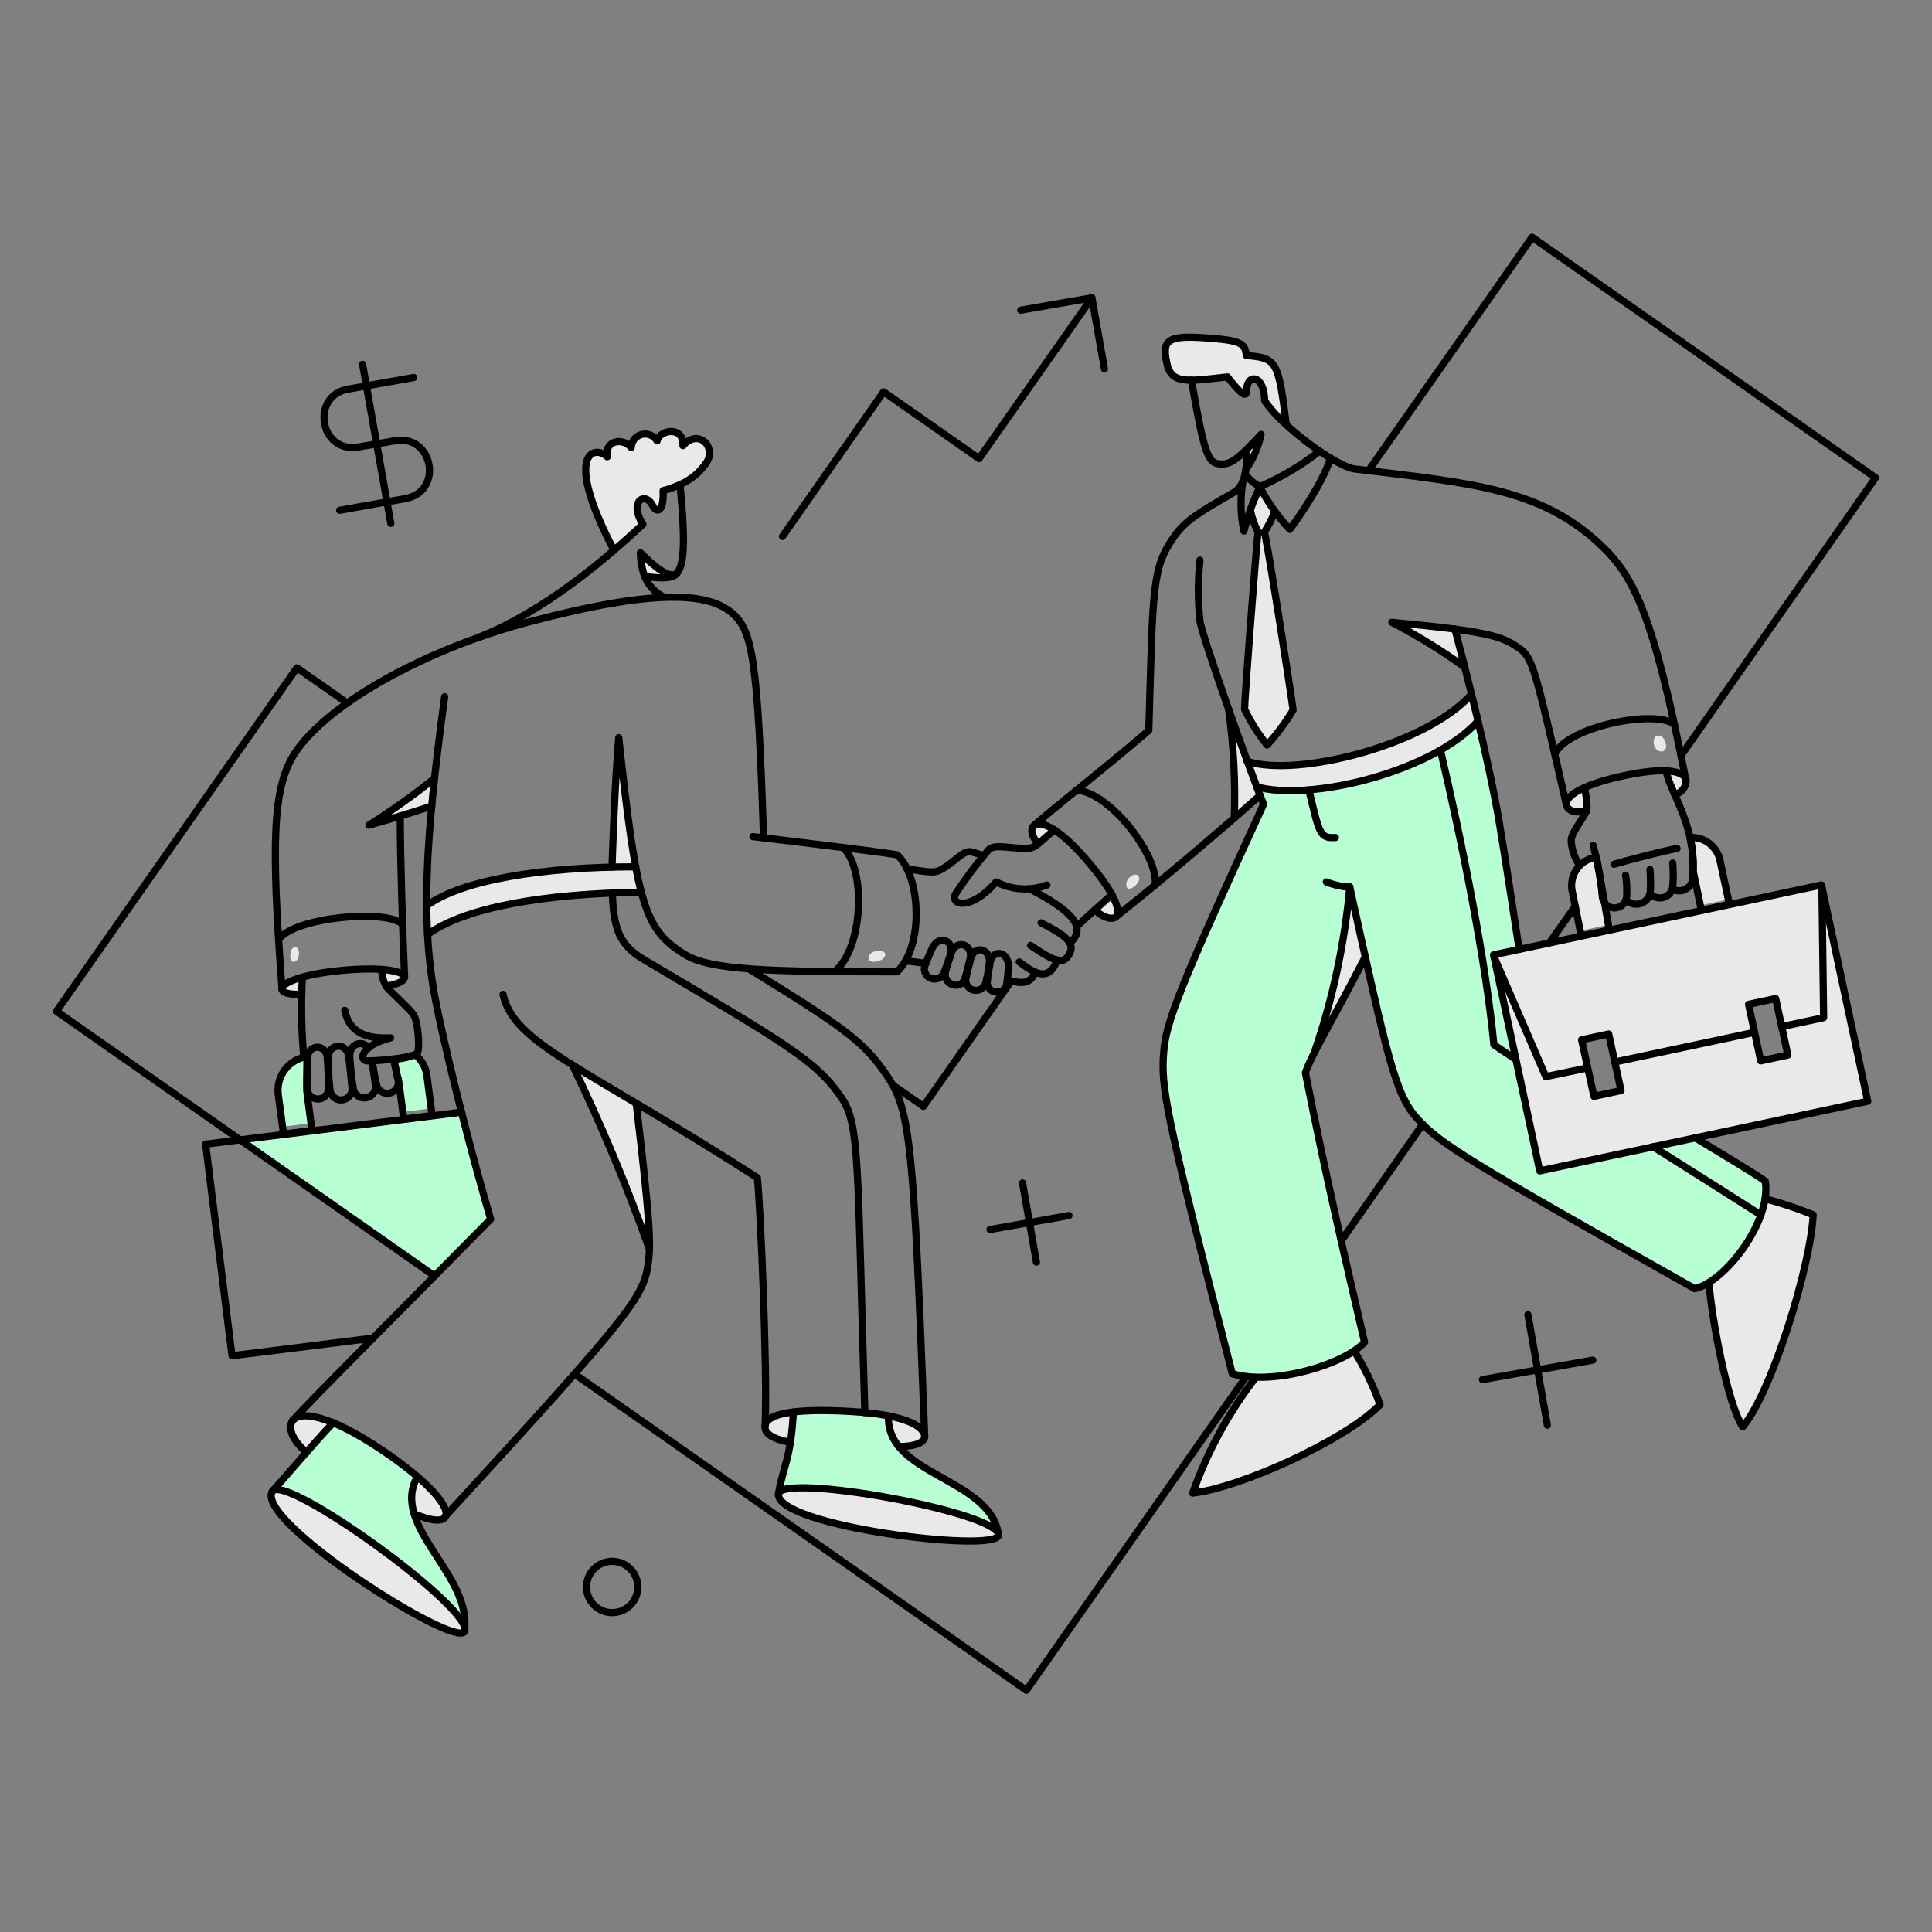 <svg width="152" height="152" viewBox="0 0 152 152" fill="none" xmlns="http://www.w3.org/2000/svg">
<rect x="0" y="0" width="152" height="152" fill="#808080" stroke="none"/>
<path d="M32.58 119.072C32.422 118.597 32.362 118.094 32.403 117.594C32.445 117.095 32.588 116.609 32.823 116.167C30.829 114.462 28.609 113.042 26.226 111.945C24.493 113.757 22.334 116.364 21.503 117.24C22.934 116.296 36.058 125.698 36.573 128.046C36.816 124.811 33.487 121.915 32.58 119.072Z" fill="#B8FFD4"/>
<path d="M70.706 113.792C70.135 113.12 69.843 112.254 69.89 111.374C67.417 110.964 64.903 110.862 62.405 111.073C62.373 111.872 62.298 112.671 62.179 113.463C61.907 115.195 61.521 115.881 61.249 117.498C61.664 115.938 77.779 118.829 78.523 120.633C77.948 117.17 72.752 116.311 70.706 113.792Z" fill="#B8FFD4"/>
<path d="M138.885 92.926C138.041 92.324 136.023 91.094 133.386 89.52L121.109 92.111L117.504 75.123L119.522 74.693C117.935 64.055 117.629 62.387 116.287 56.718C112.381 60.885 102.934 63.023 98.87 61.884C98.977 62.205 99.056 62.412 99.414 63.273C92.785 77.742 91.757 80.389 91.557 82.765C91.331 85.552 91.628 87.416 96.952 108.097C100.191 109 105.605 107.477 107.371 105.606C105.883 99.18 104.366 92.783 102.72 84.411C102.922 83.852 103.162 83.307 103.435 82.779C104.879 78.575 105.81 74.212 106.212 69.784C108.869 81.829 109.65 85.933 111.478 87.974C113.325 90.021 115.471 91.323 133.332 101.382C136.011 100.688 139.348 95.898 138.885 92.926Z" fill="#B8FFD4"/>
<path d="M36.315 87.488C27.627 88.56 26.297 88.713 18.898 89.677L34.182 100.38C34.842 99.712 37.937 96.58 38.59 95.9C38.244 94.806 36.865 89.689 36.315 87.488Z" fill="#B8FFD4"/>
<path d="M24.136 85.814C24.136 85.805 24.165 83.123 24.165 83.123C23.474 83.224 22.851 83.59 22.426 84.143C22.001 84.696 21.809 85.393 21.889 86.086L22.247 88.647L24.479 88.36L24.136 85.814Z" fill="#B8FFD4"/>
<path d="M33.594 84.654C33.512 84.003 33.189 83.406 32.69 82.98C32.136 83.175 31.558 83.301 30.973 83.352C31.094 83.879 31.132 84.066 31.259 84.697C31.376 84.815 31.341 84.789 31.703 87.484L33.935 87.198L33.594 84.654Z" fill="#B8FFD4"/>
<path d="M138.87 94.329C138.273 97.003 136.688 99.354 134.434 100.912C134.66 103.832 135.908 110.486 137.096 112.275C139.431 109.485 142.477 99.438 142.634 95.588C141.413 95.074 140.154 94.653 138.87 94.329Z" fill="#E9E9E9"/>
<path d="M106.554 106.292C104.212 107.679 101.534 108.396 98.812 108.368C96.667 111.112 94.989 114.192 93.846 117.482C97.537 117.067 105.839 113.346 108.587 110.526C108.061 109.047 107.38 107.628 106.554 106.292Z" fill="#E9E9E9"/>
<path d="M35.815 128.423C32.627 127.646 20.184 119.43 21.401 117.327C22.497 116.011 34.858 124.897 36.403 127.672C36.756 128.311 36.578 128.609 35.815 128.423Z" fill="#E9E9E9"/>
<path d="M71.496 118.141C66.991 117.205 61.892 116.658 61.306 117.416C60.053 119.037 69.073 120.58 71.11 120.844C74.477 121.286 77.597 121.4 78.377 121.003C79.982 120.189 73.367 118.532 71.496 118.141Z" fill="#E9E9E9"/>
<path d="M72.75 112.99C72.721 112.475 72.034 111.817 69.902 111.387C69.848 112.269 70.141 113.137 70.718 113.806C72.163 113.806 72.778 113.42 72.75 112.99Z" fill="#E9E9E9"/>
<path d="M60.199 112.19C60.142 112.805 60.872 113.234 62.189 113.478C62.303 112.676 62.375 111.889 62.415 111.088C60.901 111.274 60.257 111.678 60.199 112.19Z" fill="#E9E9E9"/>
<path d="M26.224 111.931C25.608 112.561 24.868 113.405 24.12 114.249C23.004 113.333 22.613 112.303 23.018 111.759L23.104 111.659C23.519 111.272 24.535 111.23 26.224 111.931Z" fill="#E9E9E9"/>
<path d="M32.839 116.169C34.613 117.686 35.288 118.805 35.057 119.289C34.859 119.704 33.998 119.689 32.581 119.074C32.416 118.599 32.354 118.095 32.399 117.594C32.443 117.093 32.593 116.607 32.839 116.169Z" fill="#E9E9E9"/>
<path d="M99.123 62.584C98.188 59.967 99.027 62.532 96.647 55.8C97.037 58.636 97.185 61.499 97.091 64.359C97.953 63.629 98.654 62.999 99.123 62.584Z" fill="#E9E9E9"/>
<path d="M115.77 54.613C112.264 58.605 102.061 61.197 98.109 59.894C98.381 60.638 98.637 61.325 98.854 61.898C103.005 63.06 112.431 60.813 116.271 56.717C116.1 56.002 115.942 55.286 115.77 54.613Z" fill="#E9E9E9"/>
<path d="M106.212 69.785C105.811 74.212 104.879 78.575 103.436 82.78C104.18 81.306 105.425 79.188 107.428 75.295L106.212 69.785Z" fill="#E9E9E9"/>
<path d="M131.758 62.514C131.475 61.916 131.245 61.293 131.071 60.654C131.938 60.691 132.398 60.904 132.578 61.181C132.907 61.686 132.391 62.309 131.758 62.514Z" fill="#E9E9E9"/>
<path d="M124.63 61.984C123.6 62.457 123.199 62.929 123.213 63.272C123.256 63.716 123.8 64.002 124.788 63.831C125.018 63.37 124.724 62.491 124.63 61.984Z" fill="#E9E9E9"/>
<path d="M114.468 49.475C113.223 49.304 111.62 49.132 109.517 48.932C111.51 49.961 113.423 51.138 115.241 52.452C114.941 51.279 114.669 50.248 114.468 49.475Z" fill="#E9E9E9"/>
<path d="M99.199 34.178C98.929 35.141 98.523 36.062 97.994 36.911C98.023 36.511 98.023 36.007 98.066 35.38C98.383 35.051 98.755 34.65 99.199 34.178Z" fill="#E9E9E9"/>
<path d="M98.053 27.966C97.967 26.964 97.638 26.76 94.747 26.577C91.684 26.363 91.456 26.864 91.77 28.495C91.985 29.597 92.558 29.912 93.717 29.912C94.432 29.912 95.374 29.783 96.565 29.654C97.481 30.814 98.082 31.415 98.082 30.713C98.082 29.383 99.47 29.411 99.499 31.542C100.014 32.069 100.586 32.701 101.202 33.317C100.572 28.252 100.443 28.18 98.053 27.966Z" fill="#E9E9E9"/>
<path d="M99.456 41.849C99.796 41.343 100.079 40.8 100.3 40.232C99.871 39.616 99.484 38.972 99.095 38.3C98.837 38.902 98.568 39.516 98.336 40.117C98.449 40.717 98.651 41.296 98.939 41.835C98.767 43.452 97.88 55.03 97.88 55.788C98.363 56.792 98.958 57.738 99.654 58.608C100.431 57.762 101.121 56.842 101.715 55.86C101.431 53.713 99.685 42.622 99.456 41.849Z" fill="#E9E9E9"/>
<path d="M81.41 64.89C81.668 64.705 82.197 64.79 82.956 65.291C82.311 65.834 81.939 66.164 81.668 66.393C81.081 65.663 81.067 65.135 81.41 64.89Z" fill="#E9E9E9"/>
<path d="M87.491 70.384C87.935 71.213 88.019 71.758 87.864 72.03C87.853 72.06 87.833 72.085 87.806 72.102C87.549 72.374 86.876 72.231 86.132 71.587C86.661 71.114 87.491 70.384 87.491 70.384Z" fill="#E9E9E9"/>
<path d="M23.792 76.882C23.763 77.297 23.749 77.755 23.749 78.227C22.704 78.27 22.211 78.085 22.189 77.812C22.169 77.555 22.69 77.182 23.792 76.882Z" fill="#E9E9E9"/>
<path d="M31.834 76.854C31.877 77.111 31.505 77.426 30.375 77.598C30.139 77.2 30.024 76.743 30.046 76.281C31.19 76.351 31.791 76.596 31.834 76.854Z" fill="#E9E9E9"/>
<path d="M48.693 58.02C48.364 62.035 48.248 66.288 48.166 68.224C41.626 68.381 36.102 69.397 33.569 71.258C33.584 72.031 33.598 72.789 33.641 73.518C37.449 70.759 45.755 70.285 50.471 70.197C49.701 67.343 49.113 61.901 48.693 58.02Z" fill="#E9E9E9"/>
<path d="M34.181 61.24C34.095 61.985 34.024 62.714 33.967 63.416C33.279 63.642 32.378 63.93 31.491 64.203C30.56 64.488 29.644 64.747 29.015 64.933C30.798 63.79 32.523 62.558 34.181 61.24Z" fill="#E9E9E9"/>
<path d="M53.345 44.982C53.3 45.054 53.247 45.121 53.188 45.182C52.837 45.547 51.717 45.498 50.715 45.34C50.501 44.742 50.384 44.114 50.368 43.479C51.599 44.71 52.858 45.683 53.345 44.982Z" fill="#E9E9E9"/>
<path d="M53.716 35.05C53.802 33.476 51.841 33.791 51.682 34.678C51.564 34.471 51.382 34.309 51.163 34.215C50.944 34.122 50.7 34.103 50.469 34.162C50.239 34.22 50.033 34.353 49.885 34.539C49.737 34.725 49.654 34.955 49.648 35.193C48.947 34.365 47.516 34.666 47.759 35.923C46.772 34.964 44.239 35.537 48.287 43.279C49.131 42.564 49.904 41.862 50.577 41.233C49.432 39.444 50.748 38.596 51.335 39.759C51.65 40.374 52.239 40.317 52.164 38.585C52.626 38.466 53.077 38.303 53.509 38.099C54.362 37.721 55.088 37.105 55.598 36.324C56.349 35.122 54.904 33.691 53.716 35.05Z" fill="#E9E9E9"/>
<path d="M50.051 86.815C50.924 94.099 51.139 96.775 51.096 98.293C49.349 93.355 47.327 88.519 45.04 83.808C46.416 84.668 48.076 85.641 50.051 86.815Z" fill="#E9E9E9"/>
<path d="M133.217 68.582L133.773 71.228L135.977 70.756L135.318 67.679C135.203 67.148 134.901 66.676 134.468 66.348C134.035 66.02 133.499 65.858 132.957 65.89C133.155 66.773 133.242 67.677 133.217 68.582Z" fill="#E9E9E9"/>
<path d="M125.588 67.436L125.445 67.465C125.153 67.524 124.875 67.642 124.628 67.81C124.381 67.978 124.17 68.194 124.008 68.444C123.846 68.694 123.734 68.975 123.682 69.269C123.628 69.562 123.634 69.864 123.699 70.155L124.329 73.232L126.533 72.76C126.507 72.637 125.672 67.688 125.588 67.436Z" fill="#E9E9E9"/>
<path d="M133.217 68.582L133.859 71.628L136.063 71.156L135.318 67.679C135.203 67.148 134.901 66.676 134.468 66.348C134.035 66.02 133.499 65.858 132.957 65.89C133.155 66.773 133.242 67.677 133.217 68.582Z" stroke="black" stroke-width="0.565" stroke-linejoin="round"/>
<path d="M125.588 67.436L125.445 67.465C125.153 67.524 124.875 67.642 124.628 67.81C124.381 67.978 124.17 68.194 124.008 68.444C123.846 68.694 123.734 68.975 123.682 69.269C123.628 69.562 123.634 69.864 123.699 70.155L124.407 73.649L126.611 73.177C126.585 73.054 125.672 67.688 125.588 67.436Z" stroke="black" stroke-width="0.565" stroke-linejoin="round"/>
<path d="M23.09 74.549C23.648 74.293 23.648 75.523 23.19 75.666C22.732 75.809 22.745 74.708 23.09 74.549Z" fill="#E9E9E9"/>
<path d="M68.386 75.18C68.677 74.624 69.858 74.692 69.617 75.237C69.376 75.783 68.033 75.856 68.386 75.18Z" fill="#E9E9E9"/>
<path d="M88.621 69.713C88.736 70.299 89.789 69.487 89.609 68.997C89.429 68.507 88.493 69.054 88.621 69.713Z" fill="#E9E9E9"/>
<path d="M130.484 57.862C131.042 57.856 131.387 59.136 130.698 59.122C130.009 59.108 129.882 57.869 130.484 57.862Z" fill="#E9E9E9"/>
<path d="M143.522 70.626L143.665 80.042C143.666 80.088 143.651 80.134 143.623 80.171C143.594 80.207 143.553 80.232 143.508 80.242L140.216 80.943L140.66 83.004L138.527 83.462L138.083 81.401L127.092 83.736L127.536 85.797L125.403 86.255L124.96 84.196L121.669 84.897C121.624 84.903 121.578 84.895 121.539 84.874C121.498 84.854 121.465 84.822 121.443 84.783L117.752 76.12L121.142 92.121L146.945 86.639L143.522 70.626Z" fill="#E9E9E9"/>
<path d="M143.107 69.669L117.704 75.079L121.711 84.481L124.86 83.809L124.431 81.805L126.563 81.347L126.992 83.351L137.984 81.018L137.569 79.014L139.701 78.556L140.13 80.56L143.265 79.902L143.107 69.669Z" fill="#E9E9E9"/>
<path d="M121.14 92.121L117.506 75.121L143.306 69.625L146.944 86.64L121.14 92.121Z" stroke="black" stroke-width="0.565" stroke-linecap="round" stroke-linejoin="round"/>
<path d="M121.905 74.172L123.928 71.301" stroke="black" stroke-width="0.565" stroke-linecap="round" stroke-linejoin="round"/>
<path d="M132.258 59.438L147.557 37.584L120.537 18.664L107.671 37.026" stroke="black" stroke-width="0.565" stroke-linecap="round" stroke-linejoin="round"/>
<path d="M105.524 97.621L111.936 88.447" stroke="black" stroke-width="0.565" stroke-linecap="round" stroke-linejoin="round"/>
<path d="M45.199 108.097L80.749 132.984L98.037 108.311" stroke="black" stroke-width="0.565" stroke-linecap="round" stroke-linejoin="round"/>
<path d="M27.326 55.316L23.361 52.539L4.441 79.56L34.181 100.383" stroke="black" stroke-width="0.565" stroke-linecap="round" stroke-linejoin="round"/>
<path d="M79.563 77.17L72.65 87.044L70.231 85.356" stroke="black" stroke-width="0.565" stroke-linecap="round" stroke-linejoin="round"/>
<path d="M61.56 42.207L69.517 30.829L77.03 36.082L85.904 23.43" stroke="black" stroke-width="0.565" stroke-linecap="round" stroke-linejoin="round"/>
<path d="M80.308 24.404L85.903 23.43L86.891 29.012" stroke="black" stroke-width="0.565" stroke-linecap="round" stroke-linejoin="round"/>
<path d="M26.724 40.146L31.877 39.23C34.943 38.673 34.066 34.135 31.075 34.679L28.199 35.166C25.135 35.688 24.403 31.125 27.397 30.615L32.549 29.699" stroke="black" stroke-width="0.565" stroke-linecap="round" stroke-linejoin="round"/>
<path d="M28.527 28.667L30.746 41.175" stroke="black" stroke-width="0.565" stroke-linecap="round" stroke-linejoin="round"/>
<path d="M77.889 96.734L84.1 95.632" stroke="black" stroke-width="0.565" stroke-linecap="round" stroke-linejoin="round"/>
<path d="M80.45 93.07L81.538 99.295" stroke="black" stroke-width="0.565" stroke-linecap="round" stroke-linejoin="round"/>
<path d="M116.629 108.541L125.316 107.01" stroke="black" stroke-width="0.565" stroke-linecap="round" stroke-linejoin="round"/>
<path d="M120.208 103.431L121.739 112.133" stroke="black" stroke-width="0.565" stroke-linecap="round" stroke-linejoin="round"/>
<path d="M48.163 126.874C49.278 126.874 50.181 125.971 50.181 124.856C50.181 123.741 49.278 122.838 48.163 122.838C47.049 122.838 46.145 123.741 46.145 124.856C46.145 125.971 47.049 126.874 48.163 126.874Z" stroke="black" stroke-width="0.565" stroke-linecap="round" stroke-linejoin="round"/>
<path d="M29.358 105.276L18.252 106.665L16.177 90.018L36.328 87.5" stroke="black" stroke-width="0.565" stroke-linecap="round" stroke-linejoin="round"/>
<path d="M53.503 38.124C54.369 37.75 55.105 37.128 55.62 36.338C56.35 35.133 54.933 33.69 53.731 35.064C53.817 33.475 51.87 33.805 51.697 34.692C51.578 34.487 51.395 34.326 51.177 34.234C50.958 34.142 50.715 34.123 50.486 34.182C50.256 34.24 50.051 34.372 49.903 34.557C49.754 34.742 49.67 34.97 49.663 35.207C48.962 34.379 47.531 34.68 47.774 35.937C46.787 34.978 44.253 35.551 48.301 43.293" stroke="black" stroke-width="0.565" stroke-linecap="round" stroke-linejoin="round"/>
<path d="M50.715 45.341C50.504 44.743 50.392 44.114 50.382 43.48C51.512 44.621 52.686 45.553 53.24 45.124" stroke="black" stroke-width="0.565" stroke-linecap="round" stroke-linejoin="round"/>
<path d="M34.983 54.815C33.423 66.321 33.073 72.849 34.339 79.058C35.492 84.713 37.545 92.354 38.604 95.917C33.681 100.941 24.035 110.572 23.019 111.775" stroke="black" stroke-width="0.565" stroke-linecap="round" stroke-linejoin="round"/>
<path d="M24.12 114.264C23.004 113.348 22.62 112.32 23.018 111.774C23.58 111.004 25.782 111.213 30.088 114.109C33.897 116.67 35.387 118.604 35.054 119.306C34.856 119.722 33.995 119.707 32.578 119.092" stroke="black" stroke-width="0.565" stroke-linecap="round" stroke-linejoin="round"/>
<path d="M62.175 113.478C60.858 113.235 60.121 112.805 60.185 112.19C60.277 111.316 62.103 110.772 66.898 111.045C71.417 111.302 72.698 112.275 72.751 112.991C72.783 113.421 72.164 113.807 70.704 113.807" stroke="black" stroke-width="0.565" stroke-linecap="round" stroke-linejoin="round"/>
<path d="M35.04 119.286C49.996 103.028 50.647 101.983 51.009 99.307C51.205 97.861 51.152 96.044 50.05 86.799" stroke="black" stroke-width="0.565" stroke-linecap="round" stroke-linejoin="round"/>
<path d="M21.416 117.342C22.332 115.768 37.588 126.788 36.529 128.376C35.702 129.621 20.057 119.676 21.416 117.342Z" stroke="black" stroke-width="0.565" stroke-linecap="round" stroke-linejoin="round"/>
<path d="M61.245 117.543C61.384 115.826 78.805 119.003 78.548 120.792C78.347 122.195 61.039 120.076 61.245 117.543Z" stroke="black" stroke-width="0.565" stroke-linecap="round" stroke-linejoin="round"/>
<path d="M26.223 111.933C24.691 113.521 22.244 116.452 21.414 117.328" stroke="black" stroke-width="0.565" stroke-linecap="round" stroke-linejoin="round"/>
<path d="M32.839 116.168C30.649 120.133 37.218 123.897 36.529 128.376" stroke="black" stroke-width="0.565" stroke-linecap="round" stroke-linejoin="round"/>
<path d="M61.244 117.542C61.616 115.295 62.217 114.851 62.418 111.087" stroke="black" stroke-width="0.565" stroke-linecap="round" stroke-linejoin="round"/>
<path d="M69.902 111.389C69.676 116.098 77.988 116.255 78.561 120.792" stroke="black" stroke-width="0.565" stroke-linecap="round" stroke-linejoin="round"/>
<path d="M60.199 112.189C60.385 107.467 59.813 94.729 59.584 92.654C45.759 83.795 40.435 82.135 39.576 78.228" stroke="black" stroke-width="0.565" stroke-linecap="round" stroke-linejoin="round"/>
<path d="M72.751 112.992C71.878 90.036 71.621 87.374 69.817 84.683C68.056 82.051 66.597 80.934 58.912 76.225" stroke="black" stroke-width="0.565" stroke-linecap="round" stroke-linejoin="round"/>
<path d="M22.188 77.814C21.329 66.351 21.416 61.89 23.247 59.179C25.883 55.287 33.537 51.063 41.594 48.934C51.713 46.258 55.82 46.63 57.666 48.291C59.173 49.651 59.625 51.784 60.071 65.92C62.84 66.248 69.274 67.024 70.576 67.253C72.422 68.871 72.737 74.409 70.576 76.456C60.471 76.456 55.862 76.343 53.831 75.067C50.694 73.096 50.11 71.218 48.679 58.037C48.35 62.045 48.221 66.279 48.151 68.221" stroke="black" stroke-width="0.565" stroke-linecap="round" stroke-linejoin="round"/>
<path d="M59.24 65.821L60.069 65.919" stroke="black" stroke-width="0.565" stroke-linecap="round" stroke-linejoin="round"/>
<path d="M23.733 78.23C22.688 78.258 22.2 78.087 22.173 77.815C22.128 77.371 23.618 76.666 26.81 76.355C30.073 76.036 31.747 76.412 31.819 76.841C31.862 77.099 31.49 77.414 30.359 77.586" stroke="black" stroke-width="0.565" stroke-linecap="round" stroke-linejoin="round"/>
<path d="M33.968 63.416C32.552 63.888 30.233 64.589 29.017 64.922C30.805 63.793 32.53 62.565 34.183 61.244" stroke="black" stroke-width="0.565" stroke-linecap="round" stroke-linejoin="round"/>
<path d="M31.834 76.856C31.691 73.85 31.49 67.453 31.49 64.201" stroke="black" stroke-width="0.565" stroke-linecap="round" stroke-linejoin="round"/>
<path d="M21.917 73.921C23.162 72.132 30.461 71.502 31.663 72.716" stroke="black" stroke-width="0.565" stroke-linecap="round" stroke-linejoin="round"/>
<path d="M66.325 66.68C68.129 68.326 67.957 74.58 65.667 76.441" stroke="black" stroke-width="0.565" stroke-linecap="round" stroke-linejoin="round"/>
<path d="M33.637 73.52C36.584 71.388 42.763 70.3 50.459 70.2" stroke="black" stroke-width="0.565" stroke-linecap="round" stroke-linejoin="round"/>
<path d="M33.565 71.259C36.326 69.225 42.68 68.197 50.014 68.197" stroke="black" stroke-width="0.565" stroke-linecap="round" stroke-linejoin="round"/>
<path d="M30.046 76.268C30.022 76.785 30.173 77.294 30.475 77.714C30.701 78 32.207 79.343 32.536 79.832C32.897 80.374 33.08 82.651 32.793 82.895C32.421 83.21 29.917 83.467 28.915 83.467C28.199 83.467 28.371 82.251 30.733 81.65C28.774 81.764 27.455 81.192 27.126 79.488" stroke="black" stroke-width="0.565" stroke-linecap="round" stroke-linejoin="round"/>
<path d="M23.79 76.883C23.675 78.987 23.714 81.096 23.904 83.195" stroke="black" stroke-width="0.565" stroke-linecap="round" stroke-linejoin="round"/>
<path d="M25.808 83.381C25.733 82.079 27.285 81.907 27.44 83.155C27.556 84.085 27.613 84.743 27.683 85.49C27.731 85.716 27.686 85.951 27.56 86.145C27.434 86.337 27.236 86.473 27.011 86.52C26.785 86.568 26.549 86.523 26.356 86.398C26.163 86.271 26.027 86.074 25.98 85.848C25.881 85.029 25.823 84.206 25.808 83.381Z" stroke="black" stroke-width="0.565" stroke-linecap="round" stroke-linejoin="round"/>
<path d="M30.975 83.324C31.104 83.927 31.208 84.411 31.318 84.941C31.371 85.156 31.34 85.382 31.232 85.575C31.124 85.767 30.947 85.912 30.736 85.979C30.526 86.046 30.297 86.03 30.098 85.935C29.898 85.841 29.742 85.674 29.661 85.468C29.494 84.809 29.37 84.14 29.289 83.465" stroke="black" stroke-width="0.565" stroke-linecap="round" stroke-linejoin="round"/>
<path d="M24.163 83.381C24.163 82.121 25.669 82.036 25.752 83.252C25.812 84.156 25.827 84.798 25.852 85.512C25.879 85.731 25.82 85.952 25.687 86.128C25.554 86.304 25.358 86.422 25.14 86.455C24.922 86.489 24.699 86.436 24.519 86.308C24.34 86.18 24.217 85.986 24.177 85.769C24.107 85.17 24.163 84.526 24.163 83.381Z" stroke="black" stroke-width="0.565" stroke-linecap="round" stroke-linejoin="round"/>
<path d="M29.257 83.467C29.371 84.154 29.445 84.698 29.529 85.299C29.579 85.524 29.541 85.76 29.421 85.956C29.3 86.153 29.108 86.295 28.885 86.352C28.662 86.41 28.425 86.379 28.225 86.265C28.024 86.151 27.876 85.964 27.811 85.742C27.674 84.913 27.579 84.077 27.525 83.238C27.409 82.121 28.498 81.778 28.985 82.436" stroke="black" stroke-width="0.565" stroke-linecap="round" stroke-linejoin="round"/>
<path d="M77.832 75.824C78.001 74.635 76.667 74.291 76.373 75.409C76.256 75.852 76.101 76.454 76 76.915C75.948 77.119 75.977 77.335 76.082 77.518C76.187 77.7 76.36 77.833 76.562 77.89C76.765 77.946 76.982 77.921 77.166 77.818C77.349 77.717 77.487 77.546 77.546 77.345C77.667 76.843 77.763 76.335 77.832 75.824Z" stroke="black" stroke-width="0.565" stroke-linecap="round" stroke-linejoin="round"/>
<path d="M76.314 75.466C76.622 74.283 75.221 73.847 74.854 74.965C74.708 75.407 74.504 76.036 74.41 76.353C74.075 77.477 75.6 77.971 75.913 76.983C76.085 76.439 76.22 75.823 76.314 75.466Z" stroke="black" stroke-width="0.565" stroke-linecap="round" stroke-linejoin="round"/>
<path d="M74.769 75.124C75.13 73.989 73.885 73.508 73.366 74.551C73.224 74.838 73.005 75.351 72.808 75.868C72.713 76.058 72.698 76.278 72.765 76.479C72.832 76.68 72.976 76.846 73.166 76.941C73.356 77.036 73.575 77.052 73.777 76.985C73.978 76.918 74.144 76.773 74.239 76.583C74.393 76.253 74.65 75.494 74.769 75.124Z" stroke="black" stroke-width="0.565" stroke-linecap="round" stroke-linejoin="round"/>
<path d="M79.334 76.04C79.372 74.88 78.113 74.609 77.903 75.71C77.815 76.168 77.684 77.066 77.659 77.313C77.668 77.498 77.742 77.673 77.868 77.808C77.994 77.943 78.163 78.03 78.346 78.052C78.53 78.074 78.715 78.031 78.87 77.93C79.024 77.829 79.138 77.676 79.191 77.499C79.266 77.016 79.313 76.528 79.334 76.04Z" stroke="black" stroke-width="0.565" stroke-linecap="round" stroke-linejoin="round"/>
<path d="M68.042 111.146C67.44 91.696 67.656 88.519 66.239 86.415C64.235 83.439 61.827 82.114 50.639 75.481C48.807 74.395 48.264 73.177 48.178 70.284" stroke="black" stroke-width="0.565" stroke-linecap="round" stroke-linejoin="round"/>
<path d="M45.04 83.797C47.32 88.516 49.342 93.355 51.096 98.294" stroke="black" stroke-width="0.565" stroke-linecap="round" stroke-linejoin="round"/>
<path d="M93.731 29.898C94.719 35.548 95.005 36.395 95.892 36.496C96.766 36.595 97.309 36.238 99.213 34.178C99 35.167 98.594 36.105 98.02 36.939" stroke="black" stroke-width="0.565" stroke-linecap="round" stroke-linejoin="round"/>
<path d="M98.052 27.966C97.952 26.979 97.623 26.779 94.761 26.578C91.698 26.363 91.469 26.864 91.784 28.496C92.113 30.285 93.43 29.999 96.564 29.655C97.48 30.814 98.081 31.43 98.081 30.714C98.081 29.383 99.469 29.412 99.498 31.543C99.991 32.234 100.564 32.866 101.202 33.426C100.571 28.354 100.444 28.181 98.052 27.966Z" stroke="black" stroke-width="0.565" stroke-linecap="round" stroke-linejoin="round"/>
<path d="M98.055 35.383C98.152 36.664 97.992 38.215 97.066 38.743C94.361 40.303 93.275 40.933 92.358 42.235C90.6 44.727 90.712 46.385 90.382 57.462C87.062 60.325 82.925 63.545 81.409 64.904" stroke="black" stroke-width="0.565" stroke-linecap="round" stroke-linejoin="round"/>
<path d="M81.667 66.394C81.064 65.664 81.064 65.138 81.409 64.905C81.884 64.581 83.253 65.107 85.345 67.496C87.589 70.056 88.159 71.529 87.864 72.047C87.66 72.403 86.933 72.304 86.131 71.603" stroke="black" stroke-width="0.565" stroke-linecap="round" stroke-linejoin="round"/>
<path d="M124.801 63.831C123.814 64.003 123.265 63.717 123.227 63.273C123.177 62.687 124.316 61.776 127.621 61.055C131.329 60.246 132.58 60.753 132.658 61.398C132.655 61.659 132.564 61.91 132.4 62.113C132.236 62.315 132.008 62.457 131.755 62.514" stroke="black" stroke-width="0.565" stroke-linecap="round" stroke-linejoin="round"/>
<path d="M123.228 63.288C120.838 52.855 120.591 51.784 119.607 51.066C118.259 50.082 117.317 49.692 109.503 48.962C111.496 49.992 113.409 51.168 115.228 52.483" stroke="black" stroke-width="0.565" stroke-linecap="round" stroke-linejoin="round"/>
<path d="M133.373 89.521C136.01 91.109 138.039 92.326 138.883 92.927C139.384 96.091 135.706 100.884 133.331 101.385C115.47 91.324 113.324 90.02 111.477 87.977C109.718 86.029 109.101 82.868 106.196 69.802C105.562 69.764 104.939 69.624 104.35 69.387" stroke="black" stroke-width="0.565" stroke-linecap="round" stroke-linejoin="round"/>
<path d="M114.468 49.491C115.269 52.553 117.115 59.681 117.974 64.818C118.446 67.638 119.019 71.447 119.52 74.693" stroke="black" stroke-width="0.565" stroke-linecap="round" stroke-linejoin="round"/>
<path d="M94.404 44.066C94.239 45.656 94.239 47.257 94.404 48.847C94.522 49.936 98.54 61.2 99.413 63.273C92.784 77.713 91.746 80.389 91.556 82.751C91.33 85.538 91.627 87.402 96.951 108.082C100.2 109.041 105.824 107.324 107.356 105.592C105.867 99.166 104.35 92.754 102.704 84.397C103.263 82.794 104.551 80.833 107.413 75.282" stroke="black" stroke-width="0.565" stroke-linecap="round" stroke-linejoin="round"/>
<path d="M138.871 94.315C140.157 94.648 141.419 95.069 142.649 95.574C142.491 99.424 139.443 109.471 137.11 112.261C135.922 110.472 134.677 103.818 134.448 100.898" stroke="black" stroke-width="0.565" stroke-linecap="round" stroke-linejoin="round"/>
<path d="M106.54 106.279C107.366 107.616 108.047 109.036 108.574 110.516C105.826 113.335 97.525 117.056 93.833 117.471C94.992 114.191 96.668 111.118 98.799 108.369" stroke="black" stroke-width="0.565" stroke-linecap="round" stroke-linejoin="round"/>
<path d="M87.85 72.071C90.9 69.707 97.176 64.338 99.142 62.572" stroke="black" stroke-width="0.565" stroke-linecap="round" stroke-linejoin="round"/>
<path d="M84.701 62.157C87.377 62.372 91.156 67.338 90.884 69.628" stroke="black" stroke-width="0.565" stroke-linecap="round" stroke-linejoin="round"/>
<path d="M122.324 59.324C123.335 57.131 130.267 55.802 131.733 56.989" stroke="black" stroke-width="0.565" stroke-linecap="round" stroke-linejoin="round"/>
<path d="M97.954 37.298C98.269 37.709 98.669 38.046 99.128 38.285C100.805 37.558 102.382 36.619 103.821 35.492" stroke="black" stroke-width="0.565" stroke-linecap="round" stroke-linejoin="round"/>
<path d="M104.68 36.039C104.078 38.014 101.975 40.991 101.475 41.649C100.538 40.654 99.747 39.531 99.124 38.314C98.588 39.423 98.166 40.584 97.865 41.779C97.589 40.474 97.564 39.128 97.793 37.814" stroke="black" stroke-width="0.565" stroke-linecap="round" stroke-linejoin="round"/>
<path d="M98.371 40.12C98.486 40.72 98.689 41.299 98.974 41.838C98.802 43.441 97.915 55.02 97.915 55.792C98.393 56.799 98.988 57.745 99.69 58.611C100.459 57.763 101.144 56.843 101.736 55.863C101.45 53.717 99.703 42.625 99.477 41.853C99.806 41.343 100.084 40.801 100.305 40.236" stroke="black" stroke-width="0.565" stroke-linecap="round" stroke-linejoin="round"/>
<path d="M98.125 59.896C102.046 61.198 112.251 58.608 115.771 54.615" stroke="black" stroke-width="0.565" stroke-linecap="round" stroke-linejoin="round"/>
<path d="M98.869 61.9C103.005 63.073 112.623 60.77 116.286 56.733" stroke="black" stroke-width="0.565" stroke-linecap="round" stroke-linejoin="round"/>
<path d="M97.109 64.362C97.204 61.501 97.055 58.638 96.665 55.803" stroke="black" stroke-width="0.565" stroke-linecap="round" stroke-linejoin="round"/>
<path d="M106.196 69.771C105.795 74.198 104.863 78.561 103.42 82.766" stroke="black" stroke-width="0.565" stroke-linecap="round" stroke-linejoin="round"/>
<path d="M102.976 62.142C103.804 65.634 103.849 65.964 105.065 65.892" stroke="black" stroke-width="0.565" stroke-linecap="round" stroke-linejoin="round"/>
<path d="M130.068 90.222C133.932 92.669 137.425 94.874 138.541 95.589" stroke="black" stroke-width="0.565" stroke-linecap="round" stroke-linejoin="round"/>
<path d="M113.323 59.008C115.012 66.164 116.93 75.81 117.531 82.193C117.917 82.465 118.504 82.851 119.248 83.338" stroke="black" stroke-width="0.565" stroke-linecap="round" stroke-linejoin="round"/>
<path d="M82.955 65.291C81.567 66.451 81.466 66.71 80.865 66.737C79.448 66.799 78.25 66.339 77.76 66.88C76.84 67.947 75.994 69.076 75.227 70.257C74.609 71.161 76.3 71.789 78.375 69.384C78.987 69.701 79.658 69.887 80.346 69.929C81.033 69.971 81.722 69.868 82.367 69.628" stroke="black" stroke-width="0.565" stroke-linecap="round" stroke-linejoin="round"/>
<path d="M71.377 68.367C73.166 68.625 73.537 68.709 74.053 68.41C75.28 67.703 75.786 66.829 76.486 67.037C76.773 67.12 77.059 67.208 77.359 67.308" stroke="black" stroke-width="0.565" stroke-linecap="round" stroke-linejoin="round"/>
<path d="M87.476 70.386C86.847 70.944 85.33 72.29 84.689 72.919" stroke="black" stroke-width="0.565" stroke-linecap="round" stroke-linejoin="round"/>
<path d="M80.994 69.927C84.715 71.845 85.416 73.076 84.171 74.206" stroke="black" stroke-width="0.565" stroke-linecap="round" stroke-linejoin="round"/>
<path d="M81.91 72.604C84.043 73.692 84.697 74.305 84.014 75.241C83.626 75.768 83.098 75.785 81.08 74.382" stroke="black" stroke-width="0.565" stroke-linecap="round" stroke-linejoin="round"/>
<path d="M71.263 75.599C71.821 75.656 72.493 75.742 72.851 75.799" stroke="black" stroke-width="0.565" stroke-linecap="round" stroke-linejoin="round"/>
<path d="M80.192 75.682C80.879 76.14 82.439 77.628 83.169 75.524" stroke="black" stroke-width="0.565" stroke-linecap="round" stroke-linejoin="round"/>
<path d="M79.248 77.098C79.878 77.255 81.023 77.656 81.438 76.495" stroke="black" stroke-width="0.565" stroke-linecap="round" stroke-linejoin="round"/>
<path d="M131.069 60.64C131.427 62.2 132.4 63.388 133.028 66.138C133.228 67.21 133.262 68.305 133.128 69.387C133.07 69.533 132.982 69.664 132.869 69.773C132.756 69.882 132.622 69.966 132.474 70.018C132.326 70.071 132.169 70.092 132.013 70.079C131.857 70.067 131.705 70.021 131.568 69.945" stroke="black" stroke-width="0.565" stroke-linecap="round" stroke-linejoin="round"/>
<path d="M131.6 67.896C131.657 68.519 131.657 69.147 131.6 69.771C131.528 70.43 130.74 71.002 129.792 70.373" stroke="black" stroke-width="0.565" stroke-linecap="round" stroke-linejoin="round"/>
<path d="M129.811 68.411C129.856 68.977 129.866 69.546 129.839 70.114C129.824 70.329 129.747 70.534 129.617 70.706C129.486 70.877 129.308 71.007 129.106 71.079C128.902 71.151 128.683 71.162 128.474 71.111C128.264 71.06 128.075 70.949 127.928 70.792" stroke="black" stroke-width="0.565" stroke-linecap="round" stroke-linejoin="round"/>
<path d="M127.893 68.856C127.981 69.409 128.009 69.97 127.979 70.53C127.964 70.773 127.858 71.001 127.681 71.169C127.504 71.337 127.27 71.431 127.027 71.433C126.784 71.435 126.548 71.344 126.369 71.179C126.189 71.014 126.079 70.787 126.061 70.544C125.94 69.186 125.7 67.84 125.346 66.523" stroke="black" stroke-width="0.565" stroke-linecap="round" stroke-linejoin="round"/>
<path d="M124.63 61.985C124.793 62.498 124.869 63.035 124.856 63.574C124.799 64.189 123.611 65.434 123.611 66.121C123.649 66.822 123.876 67.499 124.27 68.08" stroke="black" stroke-width="0.565" stroke-linecap="round" stroke-linejoin="round"/>
<path d="M126.977 67.996C127.907 67.71 130.984 66.922 131.943 66.751" stroke="black" stroke-width="0.565" stroke-linecap="round" stroke-linejoin="round"/>
<path d="M52.099 46.9C51.471 46.556 50.982 46.005 50.714 45.34C51.715 45.497 52.844 45.554 53.187 45.182C53.789 44.553 53.974 43.066 53.503 38.124C53.075 38.325 52.629 38.483 52.17 38.599C52.242 40.331 51.654 40.389 51.342 39.773C50.753 38.615 49.438 39.458 50.583 41.247C47.621 44.001 42.856 48.087 37.659 50.139" stroke="black" stroke-width="0.565" stroke-linecap="round" stroke-linejoin="round"/>
<path d="M132.643 61.398C130.082 48.36 128.575 45.312 125.816 42.764C121.138 38.428 115.77 38.012 106.581 36.897C105.551 36.763 103.034 35.104 101.2 33.427" stroke="black" stroke-width="0.565" stroke-linecap="round" stroke-linejoin="round"/>
<path d="M127.042 83.552L138.033 81.219" stroke="black" stroke-width="0.565" stroke-linecap="round" stroke-linejoin="round"/>
<path d="M126.562 81.348L124.43 81.806L125.403 86.256L127.535 85.798L126.562 81.348Z" stroke="black" stroke-width="0.565" stroke-linecap="round" stroke-linejoin="round"/>
<path d="M139.7 78.558L137.567 79.016L138.526 83.463L140.659 83.005L139.7 78.558Z" stroke="black" stroke-width="0.565" stroke-linecap="round" stroke-linejoin="round"/>
<path d="M140.175 80.77L143.474 80.065L143.338 69.771" stroke="black" stroke-width="0.565" stroke-linecap="round" stroke-linejoin="round"/>
<path d="M124.903 84.019L121.615 84.704L117.535 75.261" stroke="black" stroke-width="0.565" stroke-linecap="round" stroke-linejoin="round"/>
<path d="M24.134 85.814C24.134 85.806 24.163 83.123 24.163 83.123C23.473 83.224 22.849 83.59 22.424 84.143C21.999 84.696 21.807 85.393 21.887 86.086L22.309 89.228L24.542 88.942L24.134 85.814Z" stroke="black" stroke-width="0.565" stroke-linejoin="round"/>
<path d="M33.592 84.655C33.51 84.004 33.187 83.407 32.688 82.981C32.134 83.177 31.557 83.302 30.971 83.353C31.092 83.88 31.13 84.067 31.257 84.698C31.374 84.816 31.404 85.353 31.765 88.048L33.998 87.762L33.592 84.655Z" stroke="black" stroke-width="0.565" stroke-linejoin="round"/>
</svg>
